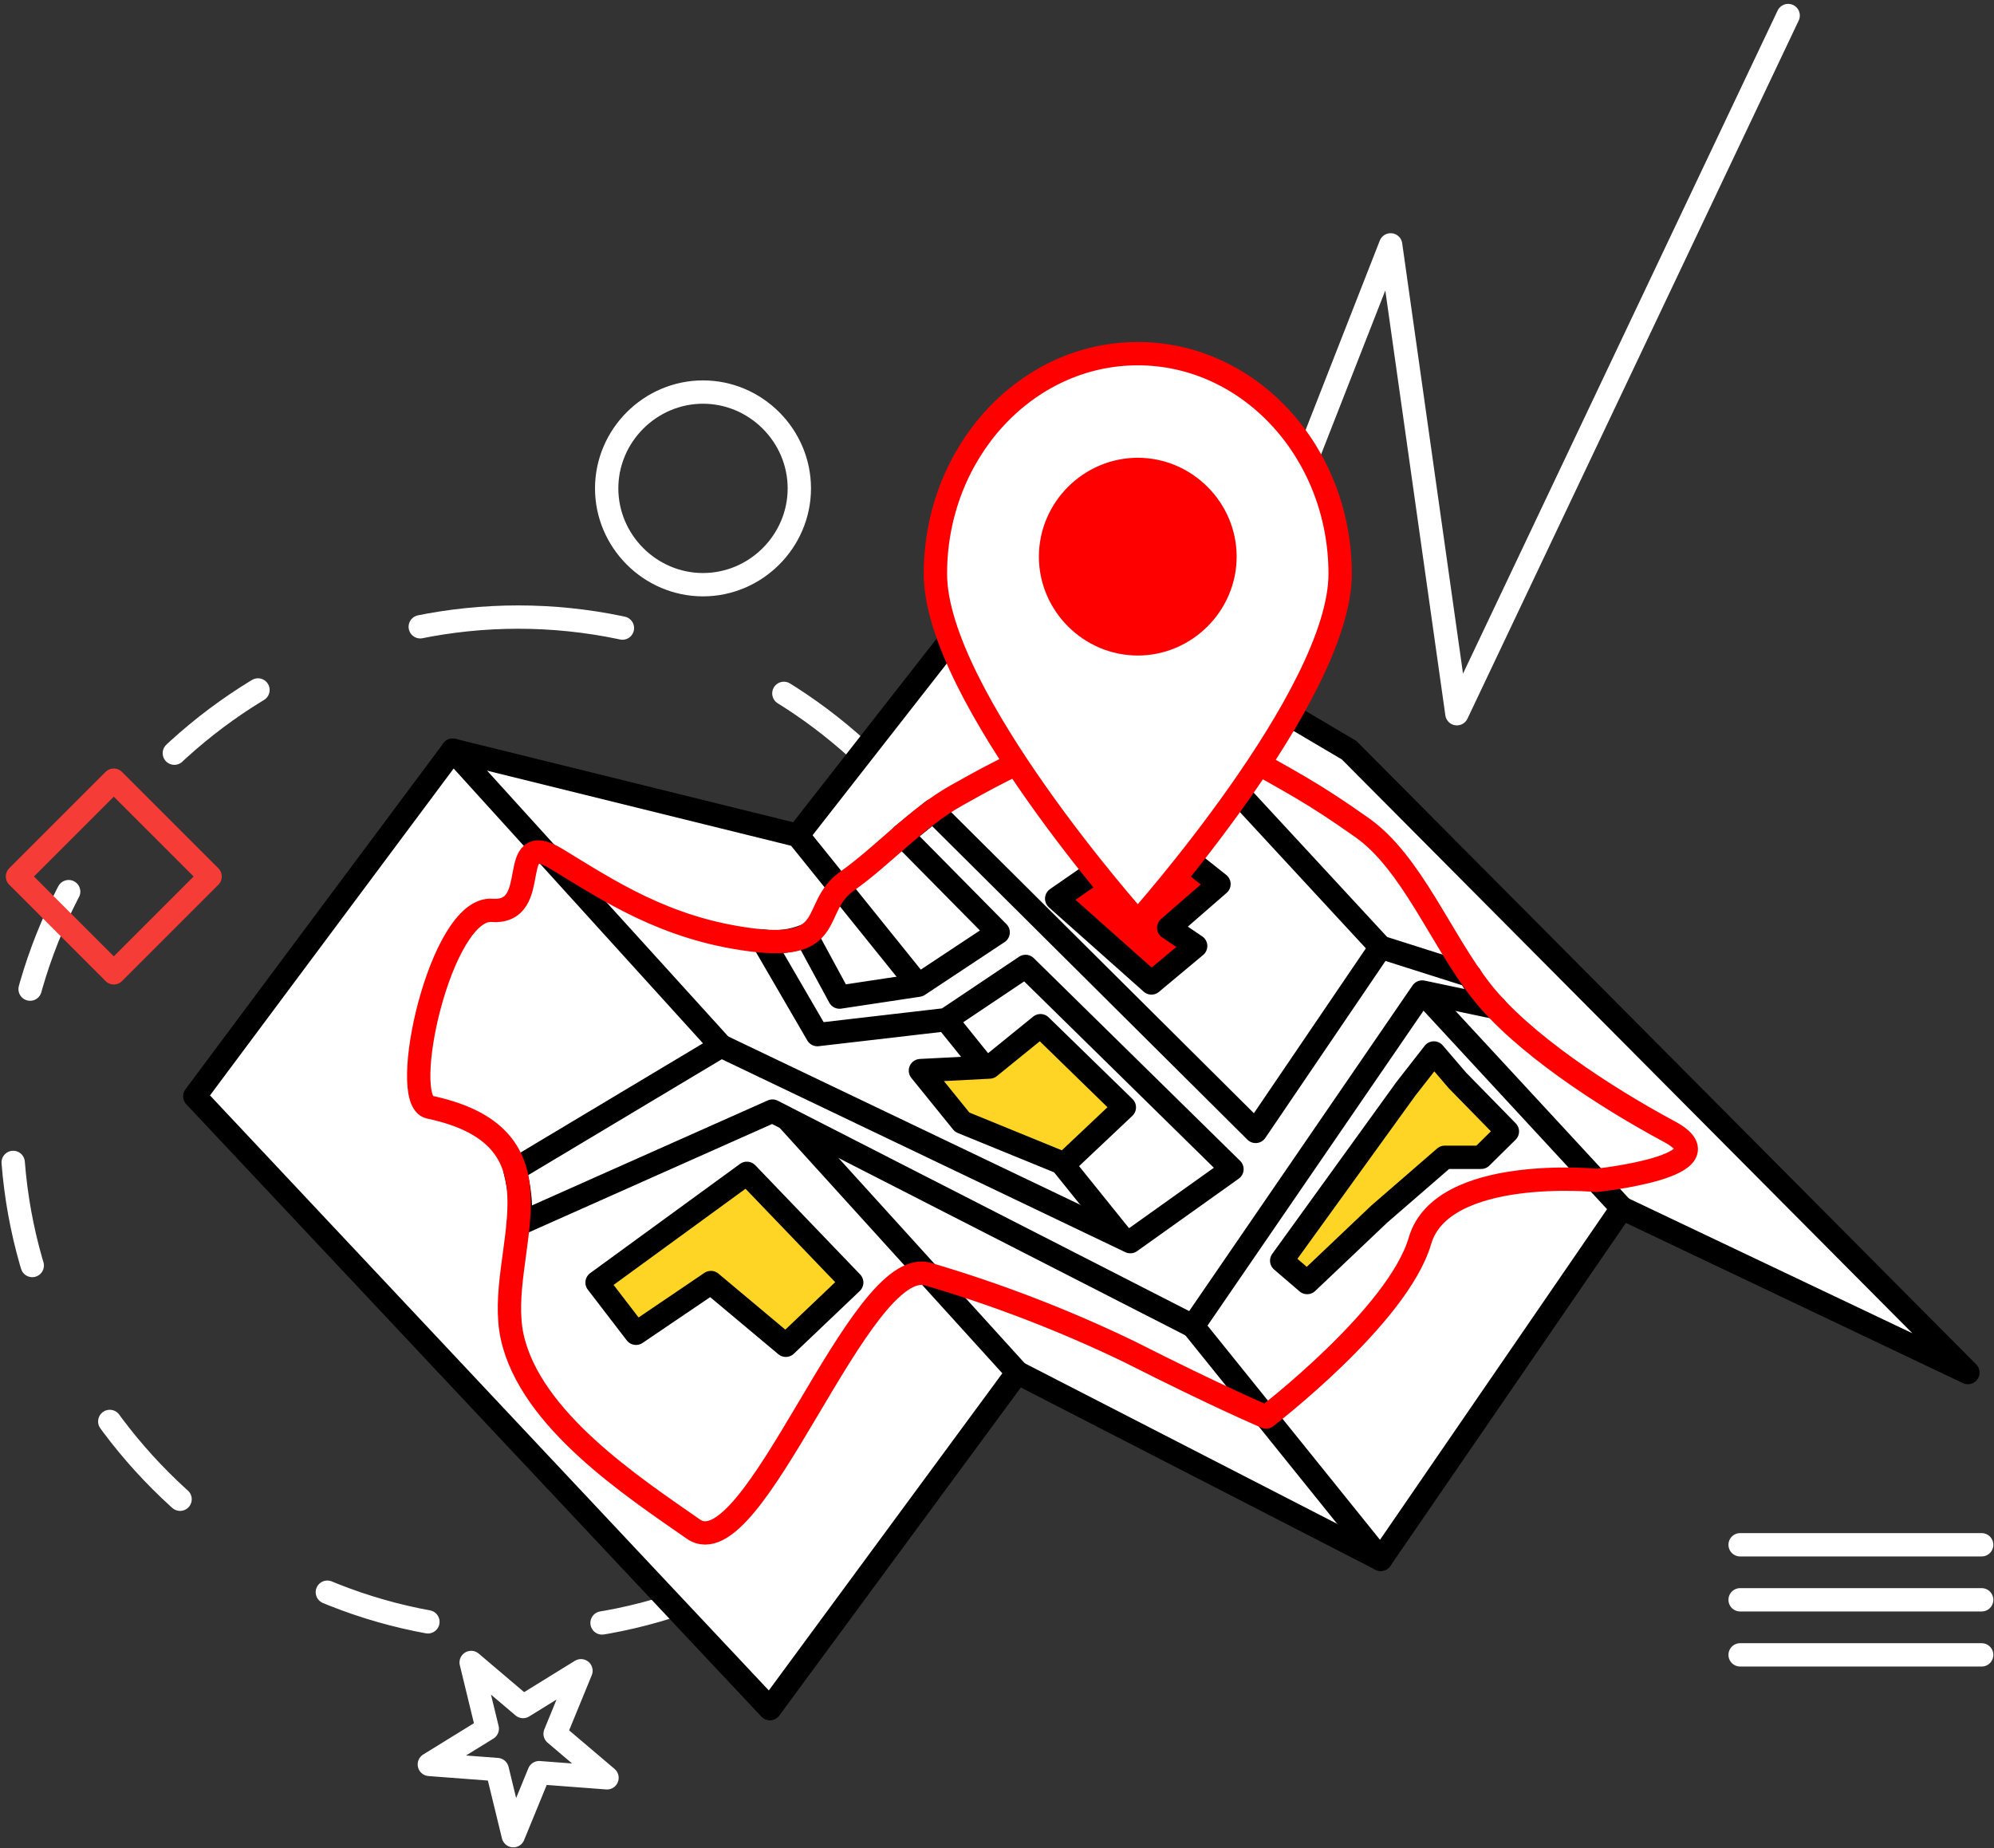 <?xml version="1.0" encoding="UTF-8" standalone="no"?><!DOCTYPE svg PUBLIC "-//W3C//DTD SVG 1.1//EN" "http://www.w3.org/Graphics/SVG/1.1/DTD/svg11.dtd"><svg width="100%" height="100%" viewBox="0 0 712 660" version="1.1" xmlns="http://www.w3.org/2000/svg" xmlns:xlink="http://www.w3.org/1999/xlink" xml:space="preserve" xmlns:serif="http://www.serif.com/" style="fill-rule:evenodd;clip-rule:evenodd;stroke-linecap:round;stroke-linejoin:round;"><rect x="0" y="0" width="712" height="660" fill="#333333" stroke="none"/><g id="Group_164"><path id="Path_1138" d="M185.025,220.346c99.198,0.048 180.81,81.66 180.858,180.858c-0.048,99.198 -81.66,180.811 -180.858,180.858c-99.198,-0.047 -180.81,-81.66 -180.858,-180.858c0.048,-99.198 81.66,-180.81 180.858,-180.858Z" style="fill:none;fill-rule:nonzero;stroke:#fff;stroke-width:8.33px;stroke-dasharray:37.5,62.5,0,0;"/><path id="Path_1139" d="M310.942,348.358l85.529,-179.029l14.558,136.479l85.529,-218.371l23.659,167.417l118.283,-249.304" style="fill:none;fill-rule:nonzero;stroke:#fff;stroke-width:8.33px;"/><path id="Path_1140" d="M75.025,312.979l-34.396,-34.391l-34.392,34.391l34.396,34.396l34.392,-34.396Z" style="fill:none;fill-rule:nonzero;stroke:#f53c37;stroke-width:8.33px;"/><path id="Path_1141" d="M621.346,551.608l86.25,0" style="fill:none;fill-rule:nonzero;stroke:#fff;stroke-width:8.33px;"/><path id="Path_1142" d="M621.346,571.258l86.25,0" style="fill:none;fill-rule:nonzero;stroke:#fff;stroke-width:8.33px;"/><path id="Path_1143" d="M621.346,590.917l86.25,-0" style="fill:none;fill-rule:nonzero;stroke:#fff;stroke-width:8.33px;"/><path id="Path_1144" d="M251.021,139.996c18.865,0.009 34.387,15.53 34.396,34.396c-0.009,18.864 -15.531,34.384 -34.396,34.391c-18.865,-0.007 -34.387,-15.527 -34.396,-34.391c0.009,-18.866 15.53,-34.387 34.396,-34.396Z" style="fill:none;fill-rule:nonzero;stroke:#fff;stroke-width:8.33px;"/><path id="Path_1145" d="M207.45,596.592l-9.233,22.5l18.529,15.725l-24.233,-1.834l-9.23,22.5l-5.745,-23.612l-24.234,-1.834l20.684,-12.762l-5.75,-23.638l18.529,15.725l20.683,-12.77Z" style="fill:none;fill-rule:nonzero;stroke:#fff;stroke-width:8.33px;"/><path id="Path_1146" d="M69.554,391.454l205.354,218.667l88.359,-120l129.75,66.692l86.121,-125.417l123.545,58.721l-220.962,-222.246l-118.454,-69.959l-78.438,100.376l-123.162,-30.417l-92.113,123.583Z" style="fill:#fff;stroke:#000;stroke-width:8.33px;"/><path id="Path_1147" d="M363.288,490.113l-201.625,-222.246" style="fill:none;fill-rule:nonzero;stroke:#000;stroke-width:8.33px;"/><path id="Path_1148" d="M579.142,431.388l-215.871,-233.484" style="fill:none;fill-rule:nonzero;stroke:#000;stroke-width:8.33px;"/><path id="Path_1149" d="M493.021,556.8l-208.192,-258.512" style="fill:none;fill-rule:nonzero;stroke:#000;stroke-width:8.33px;"/><path id="Path_1150" d="M411.146,350.992l-33.834,-30.1l15.792,-10.93l13.792,12.23l17.954,-14.796l10.417,8.287l-17.954,15.613l9.629,6.504l-15.796,13.192Z" style="fill:#f00;stroke:#000;stroke-width:8.33px;"/><path id="Path_1151" d="M183.833,417.617c3.617,14.546 1.146,19.583 1.146,19.583l90.834,-40.454l150.17,76.792l81.838,-119.309l26.192,5.513c-3.709,-3.214 -6.8,-7.077 -9.121,-11.4l-31.867,-10.117l-44.671,65.775l-115.208,-114.583l-10.959,8.841l34.23,34.667l-28.475,18.862l-28.171,4.25l-11.925,-22.008c-4.863,2.017 -10.175,2.709 -15.392,2.004l19.413,33.4l45.979,-5.337l28.358,-19.009l73.696,72.4l-36.296,25.875l-146.087,-69.854l-73.684,44.109Z" style="fill:#fff;stroke:#000;stroke-width:8.33px;"/><path id="Path_1152" d="M153.358,395.338c-11.25,-2.388 3.942,-71.584 22.329,-70.271c18.388,1.312 4.584,-29.55 22.988,-18.388c18.404,11.163 38.75,25 69.612,28.921c30.863,3.921 21.017,-11.667 34.167,-20.954c13.15,-9.288 24.75,-22.659 39.304,-30.742c14.554,-8.083 62.5,-36.325 92.042,-19.908c29.542,16.416 34.808,19.046 52.537,31.525c17.73,12.479 28.205,40.058 42.667,58.462c14.463,18.405 44,37.709 66.988,50.05c22.987,12.342 -26.017,17.459 -26.017,17.459c0,-0 -55.062,-5.363 -62.946,21.562c-7.883,26.925 -54.954,62.917 -54.954,62.917c0,-0 -16.492,-6.921 -48.883,-23.333c-23.144,-11.163 -47.161,-20.415 -71.813,-27.663c-24.651,-7.248 -62.15,106.121 -83.821,91.017c-21.67,-15.104 -58.075,-38.984 -64.641,-68.538c-6.567,-29.554 22.979,-70.971 -29.559,-82.116Z" style="fill:none;fill-rule:nonzero;stroke:#f00;stroke-width:8.33px;"/><path id="Path_1153" d="M406.267,126.283c39.879,0 72.258,35.234 72.258,78.634c-0,43.4 -72.258,124.283 -72.258,124.283c-0,-0 -72.259,-80.883 -72.259,-124.283c0,-43.4 32.38,-78.634 72.259,-78.634Z" style="fill:#fff;stroke:#f00;stroke-width:8.33px;"/><path id="Path_1154" d="M406.267,163.458c19.366,0.009 35.299,15.943 35.308,35.309c-0.009,19.366 -15.942,35.299 -35.308,35.308c-19.366,-0.009 -35.3,-15.942 -35.309,-35.308c0.009,-19.366 15.943,-35.3 35.309,-35.309Z" style="fill:#f00;"/><path id="Path_1155" d="M371.529,366.25l29.942,29.167l-21.413,20.208l-36.491,-14.913l-14.913,-18.42l24.683,-1.275l18.192,-14.767Z" style="fill:#ffd525;stroke:#000;stroke-width:8.33px;"/><path id="Path_1156" d="M502,388.796l-44.346,61.371l9.096,7.8l25.737,-24.438l23.396,-20.279l13,0l9.359,-9.233l-17.821,-18.204l-8.421,-9.826l-10,12.809Z" style="fill:#ffd525;stroke:#000;stroke-width:8.33px;"/><path id="Path_1157" d="M266.688,418.971l37.441,38.996l-23.537,22.4l-26.746,-22.4l-26.746,18.12l-13.908,-18.12l53.496,-38.996Z" style="fill:#ffd525;stroke:#000;stroke-width:8.33px;"/></g></svg>